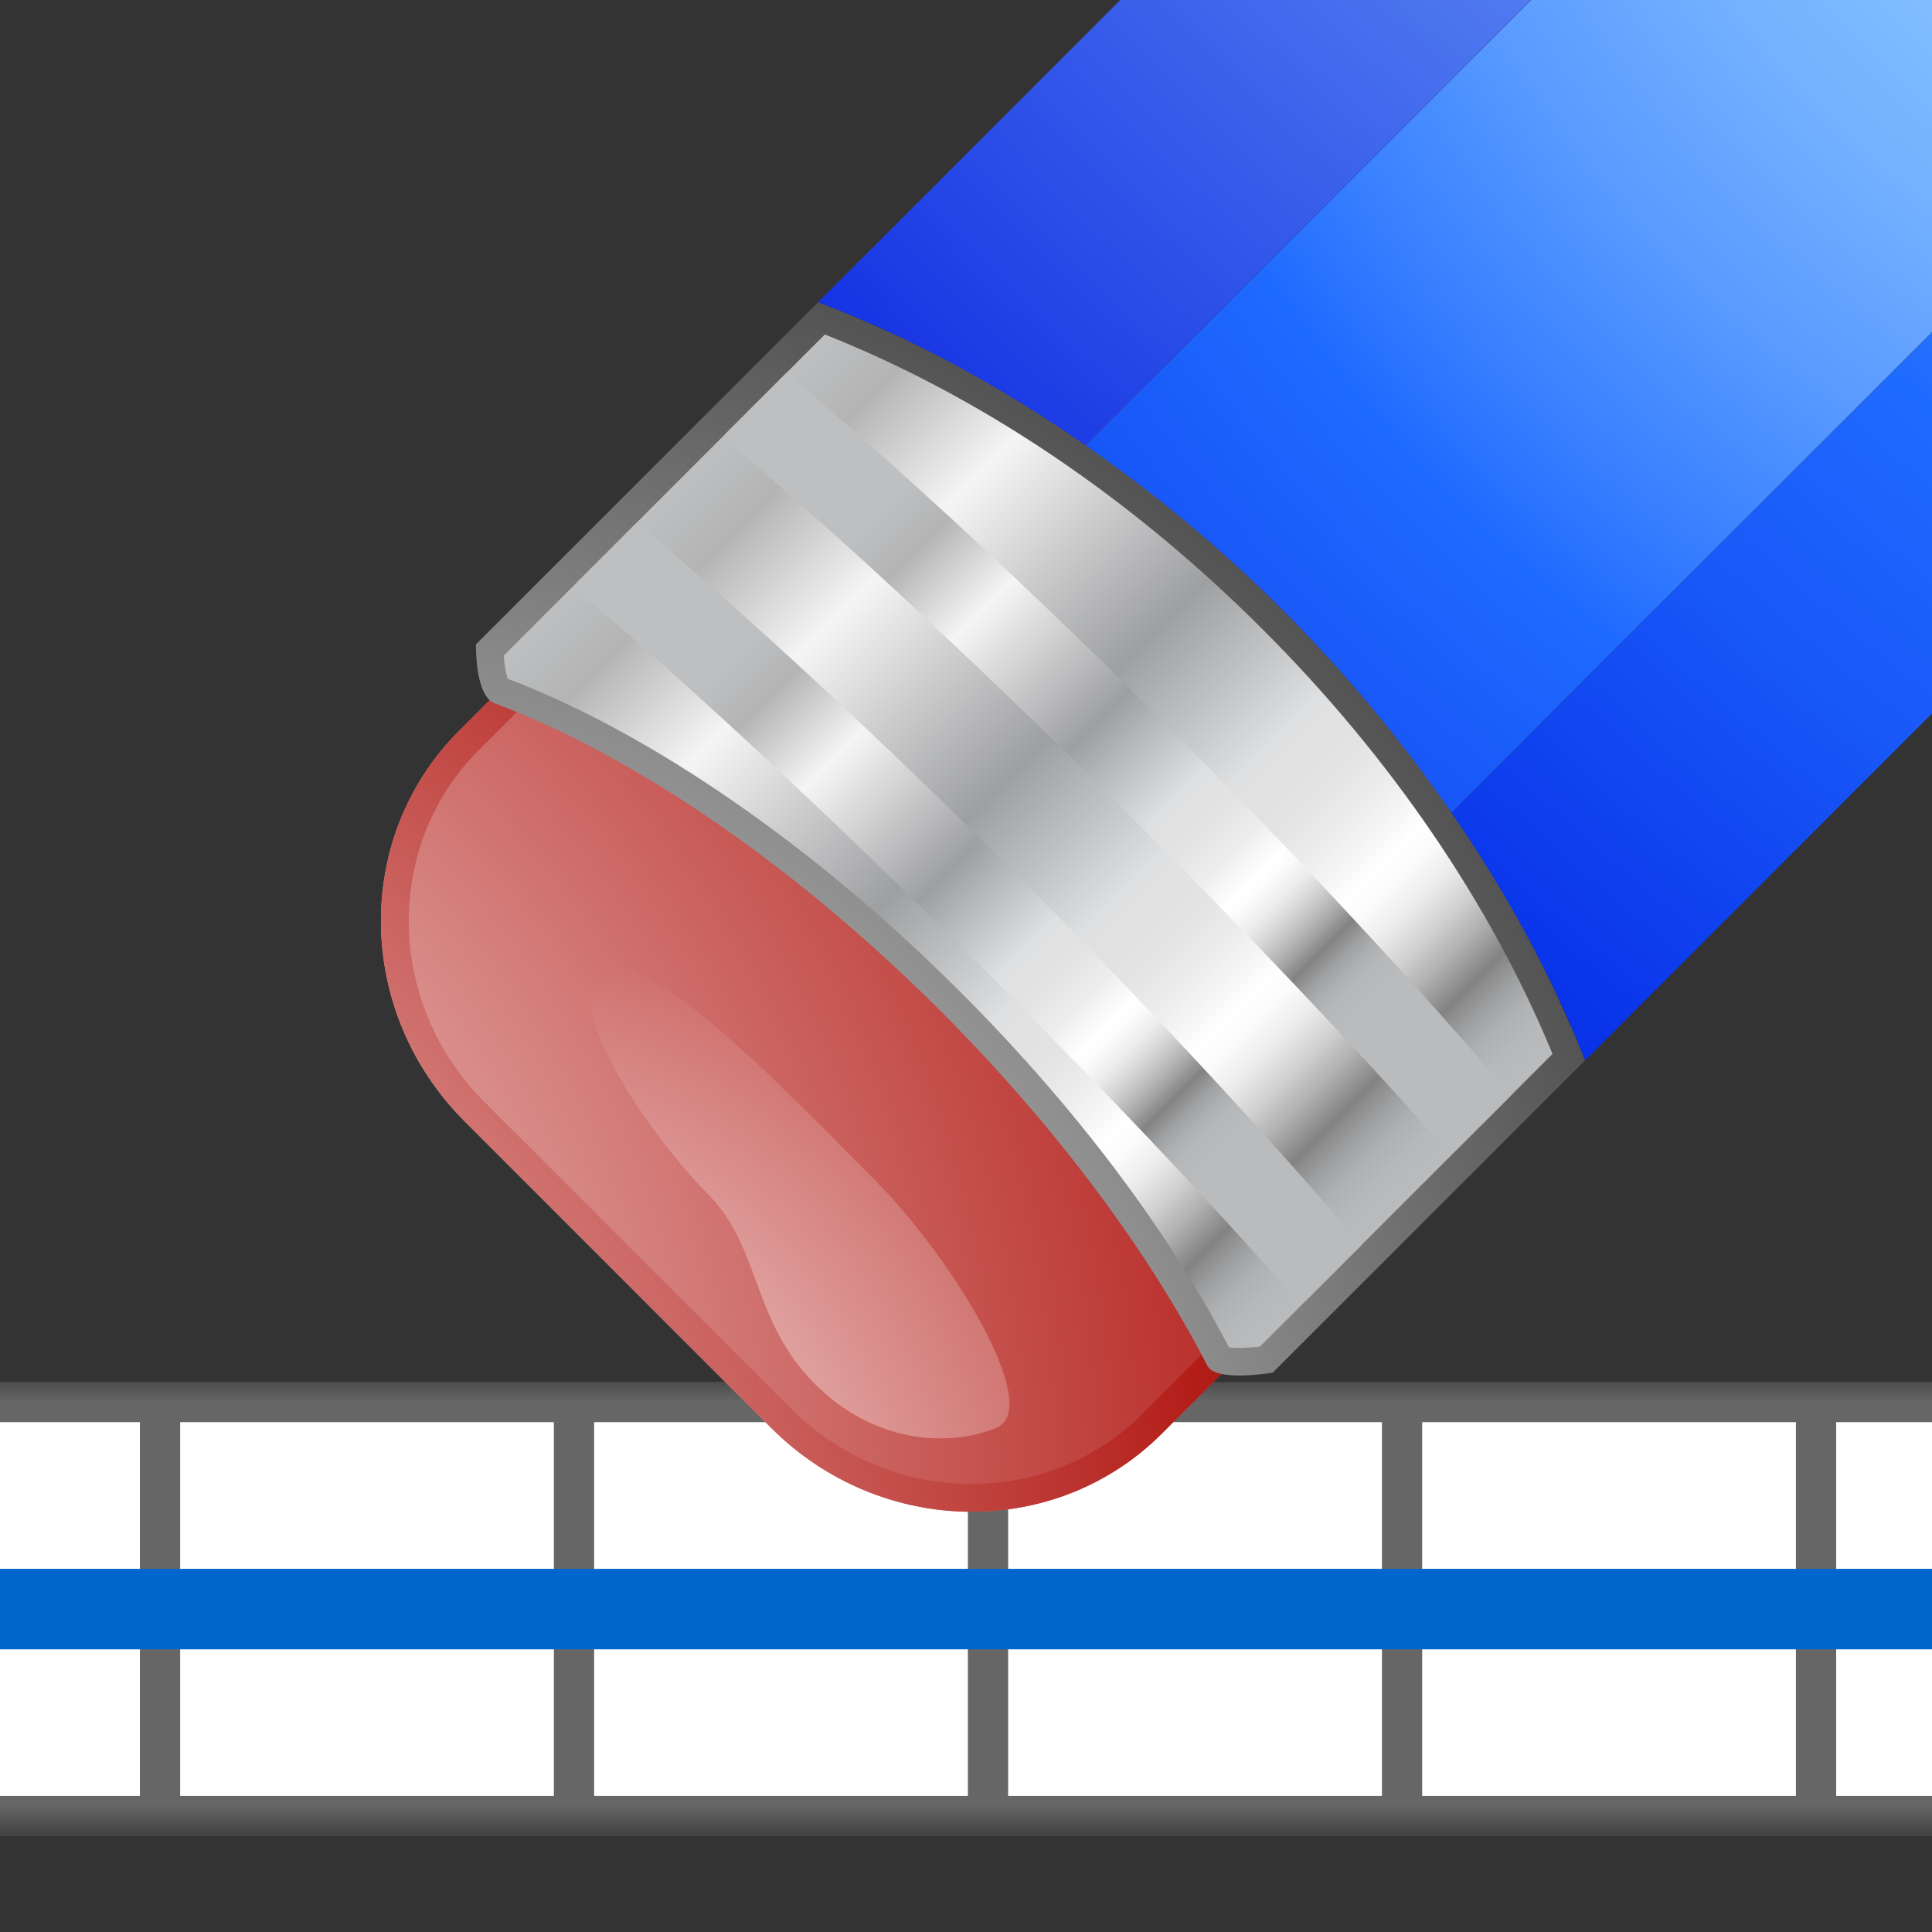 <?xml version="1.0" encoding="utf-8"?>
<!-- Generator: Adobe Illustrator 13.0.2, SVG Export Plug-In . SVG Version: 6.00 Build 14948)  -->
<!DOCTYPE svg PUBLIC "-//W3C//DTD SVG 1.1//EN" "http://www.w3.org/Graphics/SVG/1.1/DTD/svg11.dtd">
<svg version="1.1"
	 id="svg1384" xmlns:sodipodi="http://inkscape.sourceforge.net/DTD/sodipodi-0.dtd" xmlns:cc="http://web.resource.org/cc/" sodipodi:version="0.32" xmlns:inkscape="http://www.inkscape.org/namespaces/inkscape" inkscape:version="0.42" xmlns:svg="http://www.w3.org/2000/svg" xmlns:dc="http://purl.org/dc/elements/1.1/" sodipodi:docname="draw-freehand.svg" sodipodi:docbase="/home/andreas/projekt/tango/scalable" xmlns:rdf="http://www.w3.org/1999/02/22-rdf-syntax-ns#"
	 xmlns="http://www.w3.org/2000/svg" xmlns:xlink="http://www.w3.org/1999/xlink" x="0px" y="0px" width="48px" height="48px"
	 viewBox="0 0 48 48" enable-background="new 0 0 48 48" xml:space="preserve">
<rect x="0" y="0" width="48" height="48" fill="#333333" stroke="none"/>
<sodipodi:namedview  id="base" inkscape:guide-bbox="true" showguides="true" inkscape:document-units="px" inkscape:window-height="949" inkscape:grid-bbox="true" inkscape:window-y="25" inkscape:window-x="0" inkscape:window-width="1280" inkscape:pageopacity="0.0" inkscape:cy="28.779490" inkscape:zoom="9.8994949" inkscape:pageshadow="2" borderopacity="1.0" inkscape:current-layer="layer1" inkscape:cx="37.401818" bordercolor="#666666" showgrid="false" pagecolor="#ffffff">
	</sodipodi:namedview>
<defs>
	<filter id="Adobe_OpacityMaskFilter" filterUnits="userSpaceOnUse" x="-3.125" y="34.333" width="57.541" height="11.286">
		<feColorMatrix  type="matrix" values="1 0 0 0 0  0 1 0 0 0  0 0 1 0 0  0 0 0 1 0"/>
	</filter>
</defs>
<mask maskUnits="userSpaceOnUse" x="-3.125" y="34.333" width="57.541" height="11.286" id="SVGID_6_">
	<g filter="url(#Adobe_OpacityMaskFilter)">
		
			<linearGradient id="SVGID_1_" gradientUnits="userSpaceOnUse" x1="273.166" y1="-364.5" x2="331.832" y2="-364.5" gradientTransform="matrix(1 0 0 -1 -282 -325)">
			<stop  offset="0" style="stop-color:#FFFFFF"/>
			<stop  offset="0.127" style="stop-color:#FCFCFC"/>
			<stop  offset="0.203" style="stop-color:#F4F4F4"/>
			<stop  offset="0.265" style="stop-color:#E6E6E6"/>
			<stop  offset="0.32" style="stop-color:#D2D2D2"/>
			<stop  offset="0.37" style="stop-color:#B8B8B8"/>
			<stop  offset="0.417" style="stop-color:#979797"/>
			<stop  offset="0.461" style="stop-color:#717171"/>
			<stop  offset="0.502" style="stop-color:#454545"/>
			<stop  offset="0.541" style="stop-color:#141414"/>
			<stop  offset="0.555" style="stop-color:#000000"/>
		</linearGradient>
		<rect x="-8.834" y="32.834" fill="url(#SVGID_1_)" width="58.666" height="13.333"/>
	</g>
</mask>
<g mask="url(#SVGID_6_)">
	<rect x="-3.125" y="34.636" fill="#FFFFFF" width="52.75" height="10.489"/>
	<line fill="none" stroke="#666666" x1="-0.5" y1="34.833" x2="54.084" y2="34.833"/>
	<line fill="none" stroke="#666666" x1="-0.417" y1="45.119" x2="54.416" y2="45.119"/>
	<line fill="none" stroke="#666666" x1="3.976" y1="34.833" x2="3.976" y2="45.152"/>
	<line fill="none" stroke="#666666" x1="14.261" y1="34.833" x2="14.261" y2="45.152"/>
	<line fill="none" stroke="#666666" x1="24.547" y1="34.833" x2="24.547" y2="45.152"/>
	<line fill="none" stroke="#666666" x1="45.119" y1="34.833" x2="45.119" y2="45.152"/>
	<line fill="none" stroke="#666666" x1="34.834" y1="34.833" x2="34.834" y2="45.152"/>
	<line fill="none" stroke="#0066CC" stroke-width="2" x1="53.709" y1="39.977" x2="-0.5" y2="39.977"/>
</g>
<g>
	
		<radialGradient id="erase_1_" cx="-3.349" cy="-102.484" r="50.367" gradientTransform="matrix(-0.707 -0.707 0.707 -0.707 63.906 -37.649)" gradientUnits="userSpaceOnUse">
		<stop  offset="0" style="stop-color:#FFFFFF"/>
		<stop  offset="1" style="stop-color:#B31C17"/>
	</radialGradient>
	<path id="erase_6_" fill="url(#erase_1_)" d="M66.173-1.688L28.867,35.617c-2.641,2.643-6.982,2.581-9.704-0.137l-7.621-7.623
		c-2.716-2.717-2.777-7.061-0.136-9.699L48.71-19.149"/>
	
		<radialGradient id="erase_2_" cx="-7.356" cy="-105.645" r="46.603" gradientTransform="matrix(-0.707 -0.707 0.707 -0.707 63.906 -37.649)" gradientUnits="userSpaceOnUse">
		<stop  offset="0" style="stop-color:#FFFFFF"/>
		<stop  offset="0.78" style="stop-color:#B31C17"/>
		<stop  offset="1" style="stop-color:#000000"/>
	</radialGradient>
	<path id="erase_5_" fill="url(#erase_2_)" d="M66.173-1.688L28.867,35.617c-2.641,2.643-6.982,2.581-9.704-0.137l-7.621-7.623
		c-2.716-2.717-2.777-7.061-0.136-9.699L48.71-19.149"/>
	
		<radialGradient id="SVGID_2_" cx="-3.976" cy="-101.577" r="49.784" gradientTransform="matrix(-0.707 -0.707 0.707 -0.707 63.906 -37.649)" gradientUnits="userSpaceOnUse">
		<stop  offset="0" style="stop-color:#FFFFFF"/>
		<stop  offset="0.78" style="stop-color:#B31C17"/>
		<stop  offset="1" style="stop-color:#000000"/>
	</radialGradient>
	<path fill="url(#SVGID_2_)" d="M65.688-2.176L28.381,35.13c-2.369,2.37-6.285,2.31-8.73-0.136L12.03,27.37
		c-2.443-2.442-2.506-6.36-0.139-8.729l37.306-37.303"/>
	
		<radialGradient id="inox_1_" cx="-14.915" cy="-95.38" r="52.06" gradientTransform="matrix(-0.707 -0.707 0.707 -0.707 63.906 -37.649)" gradientUnits="userSpaceOnUse">
		<stop  offset="0" style="stop-color:#FFFFFF"/>
		<stop  offset="1" style="stop-color:#030303"/>
	</radialGradient>
	<path id="inox_5_" fill="url(#inox_1_)" d="M12.292,17.475c3.364,1.258,7.36,3.931,11.075,7.642c2.906,2.91,5.18,6,6.633,8.82
		c0.211,0.408,1.621,0.166,1.621,0.166l7.761-7.758c-1.503-3.818-4.044-7.717-7.515-11.188c-3.58-3.579-7.613-6.167-11.543-7.647
		l-8.5,8.499C11.828,16.01,11.79,17.287,12.292,17.475z"/>
	
		<linearGradient id="SVGID_3_" gradientUnits="userSpaceOnUse" x1="-27.227" y1="-67.751" x2="-1.801" y2="-67.751" gradientTransform="matrix(-0.707 -0.707 0.707 -0.707 63.906 -37.649)">
		<stop  offset="0" style="stop-color:#B9BBBD"/>
		<stop  offset="0.033" style="stop-color:#B6B8BA"/>
		<stop  offset="0.057" style="stop-color:#ADAFB0"/>
		<stop  offset="0.079" style="stop-color:#9E9FA0"/>
		<stop  offset="0.099" style="stop-color:#89898A"/>
		<stop  offset="0.104" style="stop-color:#828282"/>
		<stop  offset="0.106" style="stop-color:#858585"/>
		<stop  offset="0.138" style="stop-color:#B0B0B0"/>
		<stop  offset="0.169" style="stop-color:#D2D2D2"/>
		<stop  offset="0.198" style="stop-color:#EBEBEB"/>
		<stop  offset="0.225" style="stop-color:#FAFAFA"/>
		<stop  offset="0.247" style="stop-color:#FFFFFF"/>
		<stop  offset="0.296" style="stop-color:#EEEEEF"/>
		<stop  offset="0.348" style="stop-color:#E3E3E4"/>
		<stop  offset="0.407" style="stop-color:#DFE0E1"/>
		<stop  offset="0.567" style="stop-color:#9E9FA1"/>
		<stop  offset="0.797" style="stop-color:#F5F5F5"/>
		<stop  offset="0.927" style="stop-color:#B4B4B4"/>
		<stop  offset="1" style="stop-color:#BDBFC1"/>
	</linearGradient>
	<path fill="url(#SVGID_3_)" d="M31.379,15.645c3.176,3.174,5.654,6.808,7.193,10.539l-7.271,7.274
		c-0.297,0.034-0.604,0.041-0.768,0.017c-1.543-2.959-3.852-6.013-6.686-8.843c-3.59-3.593-7.678-6.42-11.23-7.767
		c-0.042-0.102-0.087-0.338-0.1-0.579l7.976-7.976C24.35,9.838,28.105,12.367,31.379,15.645L31.379,15.645z"/>
	
		<linearGradient id="SVGID_4_" gradientUnits="userSpaceOnUse" x1="-7.62" y1="43.075" x2="4.57" y2="55.266" gradientTransform="matrix(-0.888 -0.112 -0.112 -0.888 32.113 62.359)">
		<stop  offset="0" style="stop-color:#B9BBBD"/>
		<stop  offset="0.033" style="stop-color:#B6B8BA"/>
		<stop  offset="0.057" style="stop-color:#ADAFB0"/>
		<stop  offset="0.079" style="stop-color:#9E9FA0"/>
		<stop  offset="0.099" style="stop-color:#89898A"/>
		<stop  offset="0.104" style="stop-color:#828282"/>
		<stop  offset="0.106" style="stop-color:#858585"/>
		<stop  offset="0.138" style="stop-color:#B0B0B0"/>
		<stop  offset="0.169" style="stop-color:#D2D2D2"/>
		<stop  offset="0.198" style="stop-color:#EBEBEB"/>
		<stop  offset="0.225" style="stop-color:#FAFAFA"/>
		<stop  offset="0.247" style="stop-color:#FFFFFF"/>
		<stop  offset="0.296" style="stop-color:#EEEEEF"/>
		<stop  offset="0.348" style="stop-color:#E3E3E4"/>
		<stop  offset="0.407" style="stop-color:#DFE0E1"/>
		<stop  offset="0.567" style="stop-color:#9E9FA1"/>
		<stop  offset="0.797" style="stop-color:#F5F5F5"/>
		<stop  offset="0.927" style="stop-color:#B4B4B4"/>
		<stop  offset="1" style="stop-color:#BDBFC1"/>
	</linearGradient>
	<path fill="url(#SVGID_4_)" d="M28.994,18.029c3.176,3.175,6.121,6.343,8.547,9.187l-1.393,1.39
		c-0.162-0.101-0.34-0.217-0.449-0.301c-2.117-2.385-4.727-5.137-7.557-7.968c-3.593-3.592-7.172-6.929-9.833-9.167
		c-0.065-0.077-0.187-0.234-0.291-0.385l1.525-1.525C22.457,11.73,25.717,14.752,28.994,18.029L28.994,18.029z"/>
	
		<linearGradient id="SVGID_5_" gradientUnits="userSpaceOnUse" x1="-2.822" y1="38.276" x2="9.37" y2="50.468" gradientTransform="matrix(-0.888 -0.112 -0.112 -0.888 32.113 62.359)">
		<stop  offset="0" style="stop-color:#B9BBBD"/>
		<stop  offset="0.033" style="stop-color:#B6B8BA"/>
		<stop  offset="0.057" style="stop-color:#ADAFB0"/>
		<stop  offset="0.079" style="stop-color:#9E9FA0"/>
		<stop  offset="0.099" style="stop-color:#89898A"/>
		<stop  offset="0.104" style="stop-color:#828282"/>
		<stop  offset="0.106" style="stop-color:#858585"/>
		<stop  offset="0.138" style="stop-color:#B0B0B0"/>
		<stop  offset="0.169" style="stop-color:#D2D2D2"/>
		<stop  offset="0.198" style="stop-color:#EBEBEB"/>
		<stop  offset="0.225" style="stop-color:#FAFAFA"/>
		<stop  offset="0.247" style="stop-color:#FFFFFF"/>
		<stop  offset="0.296" style="stop-color:#EEEEEF"/>
		<stop  offset="0.348" style="stop-color:#E3E3E4"/>
		<stop  offset="0.407" style="stop-color:#DFE0E1"/>
		<stop  offset="0.567" style="stop-color:#9E9FA1"/>
		<stop  offset="0.797" style="stop-color:#F5F5F5"/>
		<stop  offset="0.927" style="stop-color:#B4B4B4"/>
		<stop  offset="1" style="stop-color:#BDBFC1"/>
	</linearGradient>
	<path fill="url(#SVGID_5_)" d="M25.275,21.749c3.174,3.175,6.121,6.343,8.547,9.188l-1.391,1.391
		c-0.162-0.102-0.343-0.221-0.451-0.301c-2.117-2.387-4.726-5.139-7.556-7.969c-3.594-3.591-7.173-6.929-9.834-9.168
		c-0.062-0.075-0.184-0.232-0.288-0.384l1.522-1.524C18.739,15.448,21.996,18.472,25.275,21.749L25.275,21.749z"/>
	
		<radialGradient id="body1_1_" cx="-20.03" cy="2.679" r="86.219" gradientTransform="matrix(-0.707 -0.707 0.707 -0.707 63.906 -37.649)" gradientUnits="userSpaceOnUse">
		<stop  offset="0" style="stop-color:#CDE6FF"/>
		<stop  offset="0.118" style="stop-color:#97CFFF"/>
		<stop  offset="0.183" style="stop-color:#91CAFF"/>
		<stop  offset="0.272" style="stop-color:#7FBBFF"/>
		<stop  offset="0.375" style="stop-color:#63A3FF"/>
		<stop  offset="0.486" style="stop-color:#3C82FF"/>
		<stop  offset="0.556" style="stop-color:#1F6AFF"/>
		<stop  offset="0.634" style="stop-color:#1858F8"/>
		<stop  offset="0.79" style="stop-color:#0528E5"/>
		<stop  offset="0.832" style="stop-color:#001ADF"/>
		<stop  offset="1" style="stop-color:#0010BF"/>
	</radialGradient>
	<path id="body1_5_" fill="url(#body1_1_)" d="M63.202-6.949L36.061,20.193c1.396,2.022,2.513,4.099,3.321,6.153l28.19-28.191"/>
	
		<radialGradient id="body3_1_" cx="-3.58" cy="-0.984" r="119.745" gradientTransform="matrix(-0.707 -0.707 0.707 -0.707 63.906 -37.649)" gradientUnits="userSpaceOnUse">
		<stop  offset="0" style="stop-color:#CDE6FF"/>
		<stop  offset="0.118" style="stop-color:#97CFFF"/>
		<stop  offset="0.167" style="stop-color:#8FC5FD"/>
		<stop  offset="0.251" style="stop-color:#79ABF9"/>
		<stop  offset="0.359" style="stop-color:#547FF1"/>
		<stop  offset="0.485" style="stop-color:#2344E6"/>
		<stop  offset="0.566" style="stop-color:#001ADF"/>
		<stop  offset="1" style="stop-color:#0010BF"/>
	</radialGradient>
	<path id="body3_5_" fill="url(#body3_1_)" d="M48.625-20.789L20.324,7.509c2.219,0.836,4.463,2.035,6.646,3.556L54.09-16.054"/>
	
		<radialGradient id="body2_1_" cx="-15.583" cy="-17.037" r="68.558" gradientTransform="matrix(-0.707 -0.707 0.707 -0.707 63.906 -37.649)" gradientUnits="userSpaceOnUse">
		<stop  offset="0" style="stop-color:#CDE6FF"/>
		<stop  offset="0.118" style="stop-color:#97CFFF"/>
		<stop  offset="0.2" style="stop-color:#93CCFF"/>
		<stop  offset="0.28" style="stop-color:#87C2FF"/>
		<stop  offset="0.359" style="stop-color:#74B1FF"/>
		<stop  offset="0.437" style="stop-color:#589AFF"/>
		<stop  offset="0.514" style="stop-color:#357DFF"/>
		<stop  offset="0.556" style="stop-color:#1F6AFF"/>
		<stop  offset="0.634" style="stop-color:#1858F8"/>
		<stop  offset="0.79" style="stop-color:#0528E5"/>
		<stop  offset="0.832" style="stop-color:#001ADF"/>
		<stop  offset="1" style="stop-color:#0010BF"/>
	</radialGradient>
	<path id="body2_5_" fill="url(#body2_1_)" d="M54.093-16.055l-27.122,27.12c1.688,1.173,3.338,2.533,4.896,4.093
		c1.604,1.604,3,3.299,4.195,5.035L63.202-6.95"/>
	
		<radialGradient id="SVGID_7_" cx="-16.548" cy="-92.298" r="33.168" gradientTransform="matrix(-0.707 -0.707 0.707 -0.707 63.906 -37.649)" gradientUnits="userSpaceOnUse">
		<stop  offset="0" style="stop-color:#FFFFFF"/>
		<stop  offset="0.78" style="stop-color:#B31C17"/>
		<stop  offset="1" style="stop-color:#000000"/>
	</radialGradient>
	<path fill="url(#SVGID_7_)" d="M20.248,34.386c1.457,1.457,3.277,1.58,4.494,1.095c1.213-0.485-1.094-4.25-3.037-6.193
		c-1.945-1.943-5.76-6.014-6.8-5.101c-0.972,0.851,1.336,4.13,2.669,5.464C18.912,30.984,18.667,32.809,20.248,34.386z"/>
</g>
</svg>
